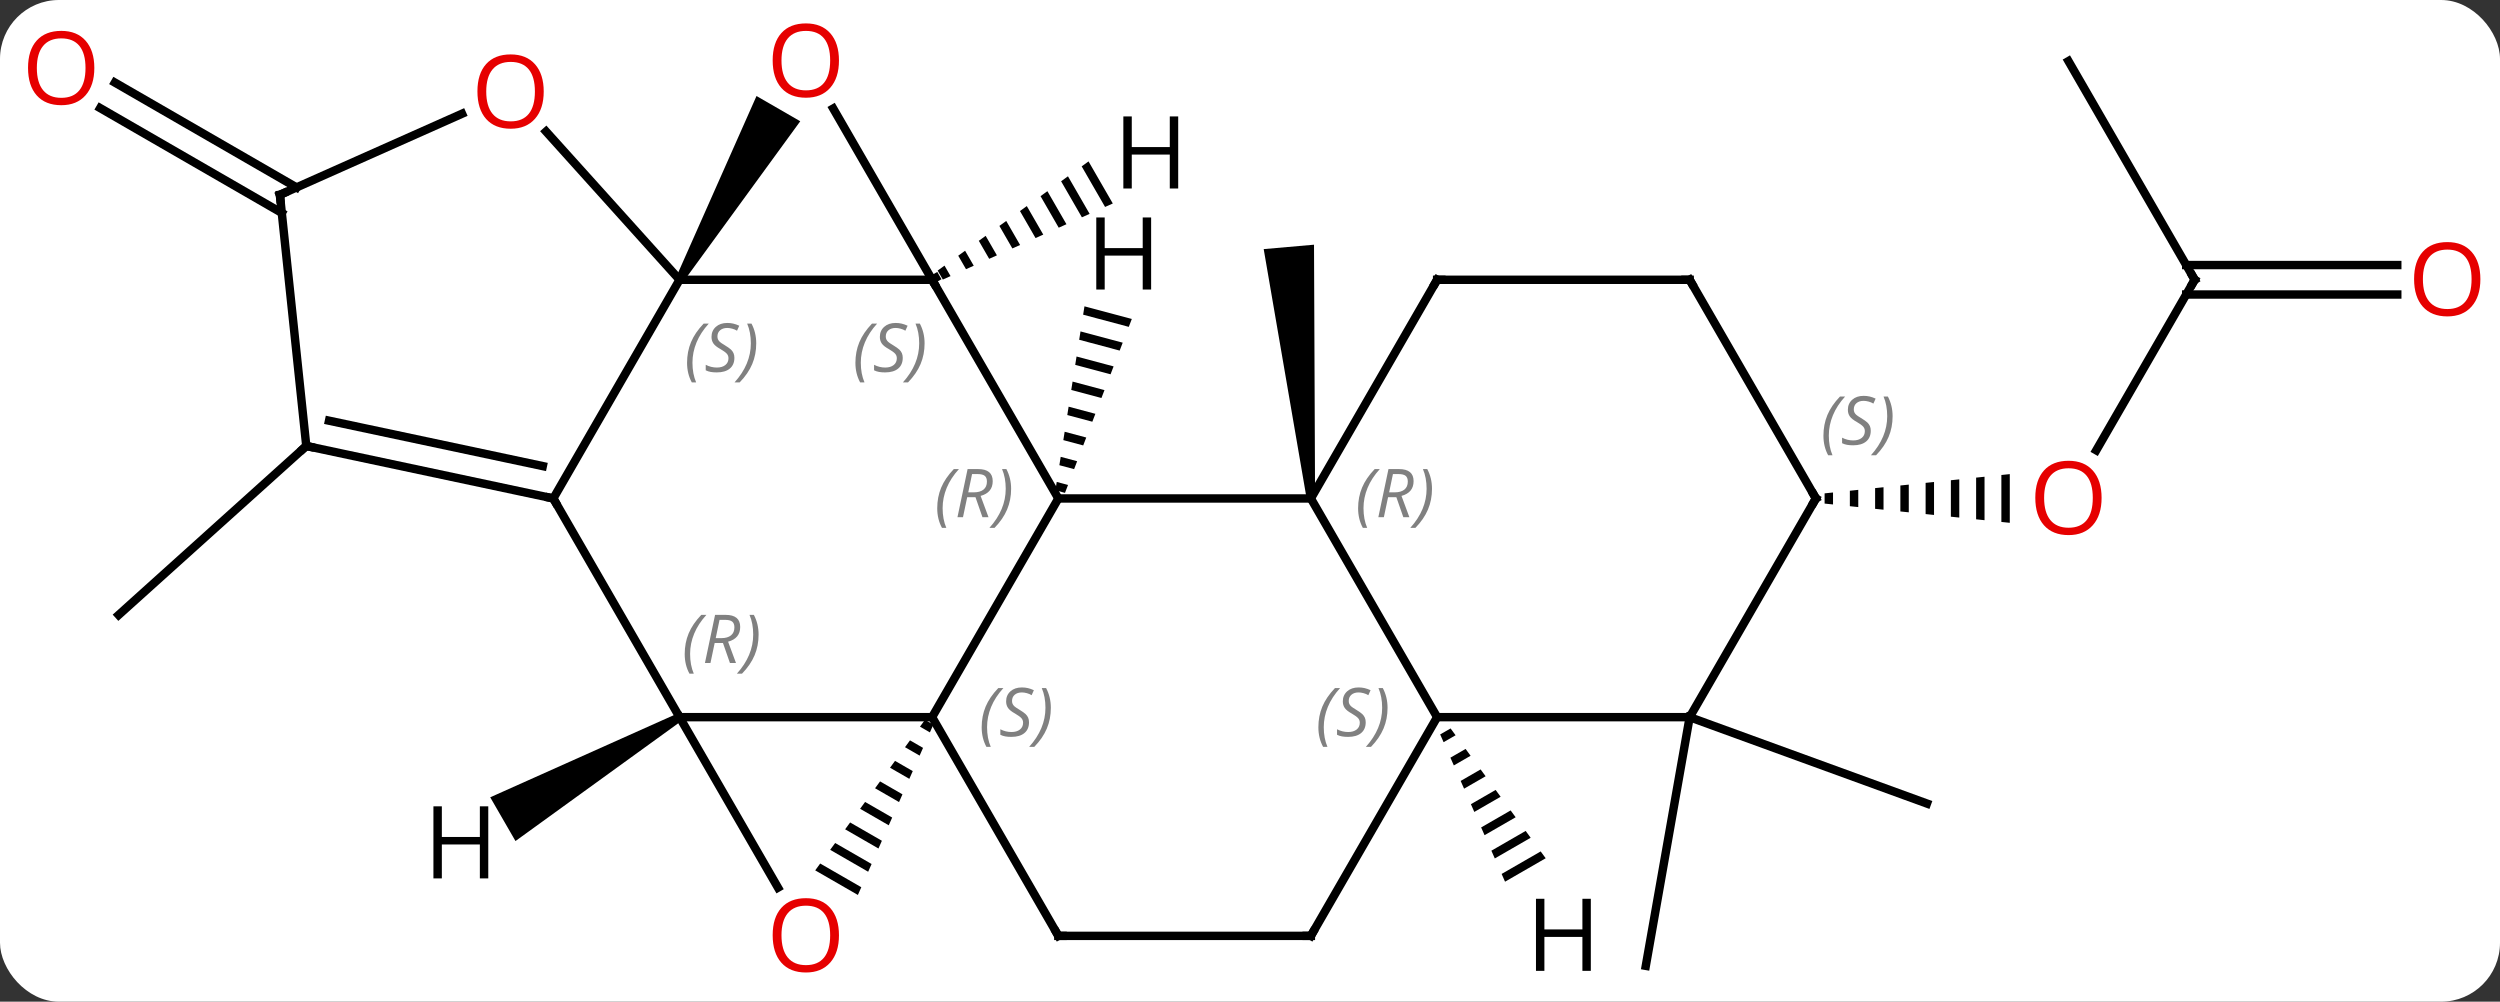 <svg width="297" viewBox="0 0 297 119" style="fill-opacity:1; color-rendering:auto; color-interpolation:auto; text-rendering:auto; stroke:black; stroke-linecap:square; stroke-miterlimit:10; shape-rendering:auto; stroke-opacity:1; fill:black; stroke-dasharray:none; font-weight:normal; stroke-width:1; font-family:'Open Sans'; font-style:normal; stroke-linejoin:miter; font-size:12; stroke-dashoffset:0; image-rendering:auto;" height="119" class="cas-substance-image" xmlns:xlink="http://www.w3.org/1999/xlink" xmlns="http://www.w3.org/2000/svg"><rect x="0" y="0" width="297" height="119" fill="#333333" stroke="none"/><svg class="cas-substance-single-component"><rect y="0" x="0" width="297" stroke="none" ry="7" rx="7" height="119" fill="white" class="cas-substance-group"/><svg y="0" x="0" width="297" viewBox="0 0 297 119" style="fill:black;" height="119" class="cas-substance-single-component-image"><svg><g><g transform="translate(149,61)" style="text-rendering:geometricPrecision; color-rendering:optimizeQuality; color-interpolation:linearRGB; stroke-linecap:butt; image-rendering:optimizeQuality;"><path style="stroke:none;" d="M7.23 -1.826 L6.234 -1.738 L1.127 -31.406 L7.105 -31.93 Z"/><line y2="-8.019" y1="12.054" x2="-112.614" x1="-134.907" style="fill:none;"/><line y2="24.198" y1="53.742" x2="51.732" x1="46.521" style="fill:none;"/><line y2="24.198" y1="34.461" x2="51.732" x1="79.92" style="fill:none;"/><line y2="-35.703" y1="-48.16" x2="-115.523" x1="-137.101" style="fill:none;"/><line y2="-38.734" y1="-51.191" x2="-113.773" x1="-135.351" style="fill:none;"/><line y2="-27.762" y1="-7.504" x2="111.732" x1="100.035" style="fill:none;"/><path style="stroke:none;" d="M68.763 -2.493 L67.763 -2.389 L67.763 -1.175 L68.763 -1.071 L68.763 -2.493 ZM71.763 -2.805 L70.763 -2.701 L70.763 -0.863 L71.763 -0.759 L71.763 -2.805 ZM74.763 -3.116 L73.763 -3.013 L73.763 -0.551 L74.763 -0.448 L74.763 -3.116 ZM77.763 -3.428 L76.763 -3.324 L76.763 -0.24 L77.763 -0.136 L77.763 -3.428 ZM80.763 -3.74 L79.763 -3.636 L79.763 0.072 L80.763 0.176 L80.763 -3.74 ZM83.763 -4.051 L82.763 -3.948 L82.763 0.384 L83.763 0.487 L83.763 -4.051 ZM86.763 -4.363 L85.763 -4.259 L85.763 0.695 L86.763 0.799 L86.763 -4.363 ZM89.763 -4.675 L88.763 -4.571 L88.763 1.007 L89.763 1.111 L89.763 -4.675 Z"/><line y2="-53.742" y1="-27.762" x2="96.732" x1="111.732" style="fill:none;"/><line y2="-26.012" y1="-26.012" x2="135.794" x1="110.722" style="fill:none;"/><line y2="-29.512" y1="-29.512" x2="135.794" x1="110.722" style="fill:none;"/><line y2="-1.782" y1="24.198" x2="-23.268" x1="-38.268" style="fill:none;"/><line y2="24.198" y1="24.198" x2="-68.268" x1="-38.268" style="fill:none;"/><path style="stroke:none;" d="M-39.115 24.515 L-39.707 25.328 L-38.527 26.009 L-38.527 26.009 L-38.119 25.089 L-38.119 25.089 L-39.115 24.515 ZM-40.893 26.954 L-41.485 27.767 L-39.749 28.768 L-39.749 28.768 L-39.342 27.848 L-39.342 27.848 L-40.893 26.954 ZM-42.671 29.392 L-43.264 30.205 L-43.264 30.205 L-40.972 31.527 L-40.972 31.527 L-40.564 30.607 L-40.564 30.607 L-42.671 29.392 ZM-44.449 31.831 L-45.042 32.644 L-42.194 34.286 L-42.194 34.286 L-41.787 33.366 L-44.449 31.831 ZM-46.227 34.27 L-46.82 35.083 L-46.82 35.083 L-43.417 37.045 L-43.417 37.045 L-43.009 36.125 L-43.009 36.125 L-46.227 34.27 ZM-48.005 36.708 L-48.598 37.521 L-44.639 39.804 L-44.232 38.884 L-44.232 38.884 L-48.005 36.708 ZM-49.783 39.147 L-50.376 39.96 L-50.376 39.96 L-45.862 42.563 L-45.862 42.563 L-45.454 41.643 L-49.783 39.147 ZM-51.561 41.586 L-52.154 42.399 L-47.084 45.322 L-47.084 45.322 L-46.677 44.402 L-51.561 41.586 Z"/><line y2="50.181" y1="24.198" x2="-23.268" x1="-38.268" style="fill:none;"/><line y2="-27.762" y1="-1.782" x2="-38.268" x1="-23.268" style="fill:none;"/><line y2="-1.782" y1="-1.782" x2="6.732" x1="-23.268" style="fill:none;"/><line y2="44.453" y1="24.198" x2="-56.575" x1="-68.268" style="fill:none;"/><line y2="-1.782" y1="24.198" x2="-83.268" x1="-68.268" style="fill:none;"/><line y2="50.181" y1="50.181" x2="6.732" x1="-23.268" style="fill:none;"/><line y2="-27.762" y1="-27.762" x2="-68.268" x1="-38.268" style="fill:none;"/><line y2="-48.106" y1="-27.762" x2="-50.014" x1="-38.268" style="fill:none;"/><line y2="24.198" y1="-1.782" x2="21.732" x1="6.732" style="fill:none;"/><line y2="-27.762" y1="-1.782" x2="21.732" x1="6.732" style="fill:none;"/><line y2="-27.762" y1="-1.782" x2="-68.268" x1="-83.268" style="fill:none;"/><line y2="-8.019" y1="-1.782" x2="-112.614" x1="-83.268" style="fill:none;"/><line y2="-11.022" y1="-5.626" x2="-109.91" x1="-84.517" style="fill:none;"/><line y2="24.198" y1="50.181" x2="21.732" x1="6.732" style="fill:none;"/><path style="stroke:none;" d="M-67.835 -27.512 L-68.701 -28.012 L-59.127 -49.594 L-53.931 -46.594 Z"/><line y2="-45.376" y1="-27.762" x2="-84.128" x1="-68.268" style="fill:none;"/><line y2="24.198" y1="24.198" x2="51.732" x1="21.732" style="fill:none;"/><line y2="-27.762" y1="-27.762" x2="51.732" x1="21.732" style="fill:none;"/><line y2="-37.854" y1="-8.019" x2="-115.749" x1="-112.614" style="fill:none;"/><line y2="-37.854" y1="-47.491" x2="-115.749" x1="-94.109" style="fill:none;"/><line y2="-1.782" y1="24.198" x2="66.732" x1="51.732" style="fill:none;"/><line y2="-1.782" y1="-27.762" x2="66.732" x1="51.732" style="fill:none;"/><path style="stroke:none;" d="M-20.166 -24.608 L-20.323 -23.615 L-20.323 -23.615 L-14.901 -22.168 L-14.901 -22.168 L-14.54 -23.107 L-14.54 -23.107 L-20.166 -24.608 ZM-20.636 -21.628 L-20.793 -20.635 L-20.793 -20.635 L-15.983 -19.351 L-15.983 -19.351 L-15.623 -20.29 L-15.623 -20.29 L-20.636 -21.628 ZM-21.107 -18.648 L-21.264 -17.654 L-21.264 -17.654 L-17.066 -16.534 L-17.066 -16.534 L-16.705 -17.473 L-16.705 -17.473 L-21.107 -18.648 ZM-21.578 -15.668 L-21.735 -14.674 L-21.735 -14.674 L-18.149 -13.717 L-18.149 -13.717 L-17.788 -14.656 L-17.788 -14.656 L-21.578 -15.668 ZM-22.049 -12.687 L-22.206 -11.694 L-19.231 -10.9 L-19.231 -10.9 L-18.87 -11.839 L-22.049 -12.687 ZM-22.52 -9.707 L-22.676 -8.714 L-20.314 -8.083 L-20.314 -8.083 L-19.953 -9.022 L-19.953 -9.022 L-22.52 -9.707 ZM-22.99 -6.727 L-23.147 -5.734 L-21.396 -5.266 L-21.396 -5.266 L-21.035 -6.205 L-22.99 -6.727 ZM-23.461 -3.747 L-23.618 -2.753 L-22.479 -2.449 L-22.118 -3.388 L-23.461 -3.747 Z"/><path style="stroke:none;" d="M-68.518 23.765 L-68.018 24.631 L-87.761 38.916 L-90.761 33.719 Z"/><path style="stroke:none;" d="M-19.682 -41.825 L-20.497 -41.235 L-20.497 -41.235 L-17.717 -36.415 L-17.717 -36.415 L-16.799 -36.826 L-16.799 -36.826 L-19.682 -41.825 ZM-22.126 -40.056 L-22.941 -39.467 L-20.471 -35.183 L-20.471 -35.183 L-19.553 -35.593 L-19.553 -35.593 L-22.126 -40.056 ZM-24.57 -38.288 L-25.385 -37.698 L-25.385 -37.698 L-23.224 -33.95 L-23.224 -33.95 L-22.306 -34.361 L-24.57 -38.288 ZM-27.015 -36.519 L-27.829 -35.929 L-27.829 -35.929 L-25.978 -32.718 L-25.978 -32.718 L-25.06 -33.129 L-27.015 -36.519 ZM-29.459 -34.75 L-30.274 -34.161 L-30.274 -34.161 L-28.731 -31.485 L-28.731 -31.485 L-27.813 -31.896 L-29.459 -34.75 ZM-31.903 -32.982 L-32.718 -32.392 L-32.718 -32.392 L-31.485 -30.253 L-31.485 -30.253 L-30.567 -30.664 L-30.567 -30.664 L-31.903 -32.982 ZM-34.347 -31.213 L-35.162 -30.623 L-35.162 -30.623 L-34.238 -29.021 L-34.238 -29.021 L-33.32 -29.432 L-33.32 -29.432 L-34.347 -31.213 ZM-36.792 -29.444 L-37.606 -28.855 L-37.606 -28.855 L-36.991 -27.788 L-36.074 -28.199 L-36.074 -28.199 L-36.792 -29.444 Z"/><path style="stroke:none;" d="M23.329 25.537 L22.093 26.25 L22.498 27.171 L22.498 27.171 L23.924 26.349 L23.329 25.537 ZM25.113 27.972 L23.309 29.012 L23.715 29.933 L23.715 29.933 L25.707 28.784 L25.707 28.784 L25.113 27.972 ZM26.897 30.407 L24.526 31.775 L24.526 31.775 L24.932 32.695 L24.932 32.695 L27.491 31.219 L27.491 31.219 L26.897 30.407 ZM28.681 32.843 L25.743 34.537 L25.743 34.537 L26.148 35.458 L29.275 33.654 L29.275 33.654 L28.681 32.843 ZM30.465 35.278 L26.959 37.299 L26.959 37.299 L27.365 38.22 L31.059 36.09 L31.059 36.09 L30.465 35.278 ZM32.249 37.713 L28.176 40.062 L28.176 40.062 L28.582 40.983 L28.582 40.983 L32.843 38.525 L32.843 38.525 L32.249 37.713 ZM34.033 40.149 L29.393 42.824 L29.393 42.824 L29.798 43.745 L29.798 43.745 L34.627 40.96 L34.627 40.96 L34.033 40.149 Z"/></g><g transform="translate(149,61)" style="fill:rgb(230,0,0); text-rendering:geometricPrecision; color-rendering:optimizeQuality; image-rendering:optimizeQuality; font-family:'Open Sans'; stroke:rgb(230,0,0); color-interpolation:linearRGB;"><path style="stroke:none;" d="M-137.794 -52.924 Q-137.794 -50.862 -138.834 -49.682 Q-139.873 -48.502 -141.716 -48.502 Q-143.607 -48.502 -144.638 -49.666 Q-145.669 -50.831 -145.669 -52.94 Q-145.669 -55.034 -144.638 -56.182 Q-143.607 -57.331 -141.716 -57.331 Q-139.857 -57.331 -138.826 -56.159 Q-137.794 -54.987 -137.794 -52.924 ZM-144.623 -52.924 Q-144.623 -51.19 -143.88 -50.284 Q-143.138 -49.377 -141.716 -49.377 Q-140.294 -49.377 -139.568 -50.276 Q-138.841 -51.174 -138.841 -52.924 Q-138.841 -54.659 -139.568 -55.549 Q-140.294 -56.44 -141.716 -56.44 Q-143.138 -56.44 -143.88 -55.541 Q-144.623 -54.643 -144.623 -52.924 Z"/><path style="stroke:none;" d="M100.669 -1.852 Q100.669 0.21 99.63 1.39 Q98.591 2.57 96.748 2.57 Q94.857 2.57 93.826 1.405 Q92.794 0.241 92.794 -1.868 Q92.794 -3.962 93.826 -5.11 Q94.857 -6.259 96.748 -6.259 Q98.607 -6.259 99.638 -5.087 Q100.669 -3.915 100.669 -1.852 ZM93.841 -1.852 Q93.841 -0.118 94.584 0.788 Q95.326 1.695 96.748 1.695 Q98.169 1.695 98.896 0.796 Q99.623 -0.102 99.623 -1.852 Q99.623 -3.587 98.896 -4.477 Q98.169 -5.368 96.748 -5.368 Q95.326 -5.368 94.584 -4.47 Q93.841 -3.571 93.841 -1.852 Z"/></g><g transform="translate(149,61)" style="stroke-linecap:butt; text-rendering:geometricPrecision; color-rendering:optimizeQuality; image-rendering:optimizeQuality; font-family:'Open Sans'; color-interpolation:linearRGB; stroke-miterlimit:5;"><path style="fill:none;" d="M111.482 -27.329 L111.732 -27.762 L111.482 -28.195"/><path style="fill:rgb(230,0,0); stroke:none;" d="M145.669 -27.832 Q145.669 -25.77 144.63 -24.59 Q143.591 -23.41 141.748 -23.41 Q139.857 -23.41 138.826 -24.575 Q137.794 -25.739 137.794 -27.848 Q137.794 -29.942 138.826 -31.09 Q139.857 -32.239 141.748 -32.239 Q143.607 -32.239 144.638 -31.067 Q145.669 -29.895 145.669 -27.832 ZM138.841 -27.832 Q138.841 -26.098 139.584 -25.192 Q140.326 -24.285 141.748 -24.285 Q143.169 -24.285 143.896 -25.184 Q144.623 -26.082 144.623 -27.832 Q144.623 -29.567 143.896 -30.457 Q143.169 -31.348 141.748 -31.348 Q140.326 -31.348 139.584 -30.45 Q138.841 -29.551 138.841 -27.832 Z"/></g><g transform="translate(149,61)" style="stroke-linecap:butt; font-size:8.4px; fill:gray; text-rendering:geometricPrecision; image-rendering:optimizeQuality; color-rendering:optimizeQuality; font-family:'Open Sans'; font-style:italic; stroke:gray; color-interpolation:linearRGB; stroke-miterlimit:5;"><path style="stroke:none;" d="M-32.377 25.401 Q-32.377 24.073 -31.908 22.948 Q-31.439 21.823 -30.408 20.745 L-29.798 20.745 Q-30.767 21.808 -31.252 22.98 Q-31.736 24.151 -31.736 25.386 Q-31.736 26.714 -31.298 27.73 L-31.814 27.73 Q-32.377 26.698 -32.377 25.401 ZM-26.754 24.808 Q-26.754 25.636 -27.301 26.089 Q-27.848 26.542 -28.848 26.542 Q-29.254 26.542 -29.567 26.487 Q-29.879 26.433 -30.16 26.292 L-30.16 25.636 Q-29.535 25.964 -28.832 25.964 Q-28.207 25.964 -27.832 25.667 Q-27.457 25.37 -27.457 24.855 Q-27.457 24.542 -27.66 24.315 Q-27.863 24.089 -28.426 23.761 Q-29.02 23.433 -29.246 23.105 Q-29.473 22.776 -29.473 22.323 Q-29.473 21.589 -28.957 21.128 Q-28.442 20.667 -27.598 20.667 Q-27.223 20.667 -26.887 20.745 Q-26.551 20.823 -26.176 20.995 L-26.442 21.589 Q-26.692 21.433 -27.012 21.347 Q-27.332 21.261 -27.598 21.261 Q-28.129 21.261 -28.449 21.534 Q-28.77 21.808 -28.77 22.276 Q-28.77 22.48 -28.699 22.628 Q-28.629 22.776 -28.488 22.909 Q-28.348 23.042 -27.926 23.292 Q-27.363 23.636 -27.16 23.831 Q-26.957 24.026 -26.855 24.261 Q-26.754 24.495 -26.754 24.808 ZM-24.16 23.089 Q-24.16 24.417 -24.636 25.55 Q-25.113 26.683 -26.128 27.73 L-26.738 27.73 Q-24.8 25.573 -24.8 23.089 Q-24.8 21.761 -25.238 20.745 L-24.722 20.745 Q-24.16 21.808 -24.16 23.089 Z"/><path style="stroke:none;" d="M-37.657 -0.618 Q-37.657 -1.946 -37.188 -3.071 Q-36.719 -4.196 -35.688 -5.274 L-35.078 -5.274 Q-36.047 -4.212 -36.532 -3.04 Q-37.016 -1.868 -37.016 -0.634 Q-37.016 0.695 -36.578 1.71 L-37.094 1.71 Q-37.657 0.679 -37.657 -0.618 ZM-34.097 -1.93 L-34.597 0.445 L-35.253 0.445 L-34.05 -5.274 L-32.8 -5.274 Q-31.065 -5.274 -31.065 -3.837 Q-31.065 -2.477 -32.503 -2.087 L-31.565 0.445 L-32.284 0.445 L-33.112 -1.93 L-34.097 -1.93 ZM-33.519 -4.68 Q-33.909 -2.759 -33.972 -2.509 L-33.315 -2.509 Q-32.565 -2.509 -32.159 -2.837 Q-31.753 -3.165 -31.753 -3.79 Q-31.753 -4.259 -32.011 -4.47 Q-32.269 -4.68 -32.862 -4.68 L-33.519 -4.68 ZM-28.879 -2.93 Q-28.879 -1.602 -29.356 -0.469 Q-29.832 0.663 -30.848 1.71 L-31.457 1.71 Q-29.52 -0.446 -29.52 -2.93 Q-29.52 -4.259 -29.957 -5.274 L-29.442 -5.274 Q-28.879 -4.212 -28.879 -2.93 Z"/><path style="stroke:none;" d="M-67.657 16.702 Q-67.657 15.374 -67.188 14.249 Q-66.719 13.124 -65.688 12.046 L-65.079 12.046 Q-66.047 13.108 -66.532 14.28 Q-67.016 15.452 -67.016 16.686 Q-67.016 18.014 -66.579 19.03 L-67.094 19.03 Q-67.657 17.999 -67.657 16.702 ZM-64.097 15.389 L-64.597 17.764 L-65.253 17.764 L-64.05 12.046 L-62.8 12.046 Q-61.065 12.046 -61.065 13.483 Q-61.065 14.842 -62.503 15.233 L-61.565 17.764 L-62.284 17.764 L-63.112 15.389 L-64.097 15.389 ZM-63.519 12.639 Q-63.909 14.561 -63.972 14.811 L-63.315 14.811 Q-62.565 14.811 -62.159 14.483 Q-61.753 14.155 -61.753 13.53 Q-61.753 13.061 -62.011 12.85 Q-62.269 12.639 -62.862 12.639 L-63.519 12.639 ZM-58.879 14.389 Q-58.879 15.717 -59.356 16.85 Q-59.833 17.983 -60.848 19.03 L-61.458 19.03 Q-59.52 16.874 -59.52 14.389 Q-59.52 13.061 -59.958 12.046 L-59.442 12.046 Q-58.879 13.108 -58.879 14.389 Z"/></g><g transform="translate(149,61)" style="stroke-linecap:butt; fill:rgb(230,0,0); text-rendering:geometricPrecision; color-rendering:optimizeQuality; image-rendering:optimizeQuality; font-family:'Open Sans'; stroke:rgb(230,0,0); color-interpolation:linearRGB; stroke-miterlimit:5;"><path style="stroke:none;" d="M-49.331 50.111 Q-49.331 52.173 -50.37 53.353 Q-51.409 54.533 -53.252 54.533 Q-55.143 54.533 -56.174 53.368 Q-57.206 52.204 -57.206 50.095 Q-57.206 48.001 -56.174 46.853 Q-55.143 45.704 -53.252 45.704 Q-51.393 45.704 -50.362 46.876 Q-49.331 48.048 -49.331 50.111 ZM-56.159 50.111 Q-56.159 51.845 -55.416 52.751 Q-54.674 53.658 -53.252 53.658 Q-51.831 53.658 -51.104 52.759 Q-50.377 51.861 -50.377 50.111 Q-50.377 48.376 -51.104 47.486 Q-51.831 46.595 -53.252 46.595 Q-54.674 46.595 -55.416 47.493 Q-56.159 48.392 -56.159 50.111 Z"/><path style="fill:none; stroke:black;" d="M-23.518 49.748 L-23.268 50.181 L-22.768 50.181"/><path style="fill:none; stroke:black;" d="M-37.835 -28.012 L-38.268 -27.762 L-38.018 -27.329"/></g><g transform="translate(149,61)" style="stroke-linecap:butt; font-size:8.4px; fill:gray; text-rendering:geometricPrecision; image-rendering:optimizeQuality; color-rendering:optimizeQuality; font-family:'Open Sans'; font-style:italic; stroke:gray; color-interpolation:linearRGB; stroke-miterlimit:5;"><path style="stroke:none;" d="M-47.377 -17.899 Q-47.377 -19.227 -46.908 -20.352 Q-46.439 -21.477 -45.408 -22.555 L-44.798 -22.555 Q-45.767 -21.492 -46.252 -20.32 Q-46.736 -19.149 -46.736 -17.914 Q-46.736 -16.586 -46.298 -15.57 L-46.814 -15.57 Q-47.377 -16.602 -47.377 -17.899 ZM-41.754 -18.492 Q-41.754 -17.664 -42.301 -17.211 Q-42.848 -16.758 -43.848 -16.758 Q-44.254 -16.758 -44.566 -16.813 Q-44.879 -16.867 -45.16 -17.008 L-45.16 -17.664 Q-44.535 -17.336 -43.832 -17.336 Q-43.207 -17.336 -42.832 -17.633 Q-42.457 -17.93 -42.457 -18.445 Q-42.457 -18.758 -42.66 -18.985 Q-42.863 -19.211 -43.426 -19.539 Q-44.02 -19.867 -44.246 -20.195 Q-44.473 -20.524 -44.473 -20.977 Q-44.473 -21.711 -43.957 -22.172 Q-43.441 -22.633 -42.598 -22.633 Q-42.223 -22.633 -41.887 -22.555 Q-41.551 -22.477 -41.176 -22.305 L-41.441 -21.711 Q-41.691 -21.867 -42.012 -21.953 Q-42.332 -22.039 -42.598 -22.039 Q-43.129 -22.039 -43.449 -21.766 Q-43.77 -21.492 -43.77 -21.024 Q-43.77 -20.82 -43.699 -20.672 Q-43.629 -20.524 -43.488 -20.391 Q-43.348 -20.258 -42.926 -20.008 Q-42.363 -19.664 -42.16 -19.469 Q-41.957 -19.274 -41.855 -19.039 Q-41.754 -18.805 -41.754 -18.492 ZM-39.159 -20.211 Q-39.159 -18.883 -39.636 -17.75 Q-40.112 -16.617 -41.128 -15.57 L-41.737 -15.57 Q-39.8 -17.727 -39.8 -20.211 Q-39.8 -21.539 -40.237 -22.555 L-39.722 -22.555 Q-39.159 -21.492 -39.159 -20.211 Z"/><path style="stroke:none;" d="M12.343 -0.618 Q12.343 -1.946 12.812 -3.071 Q13.281 -4.196 14.312 -5.274 L14.921 -5.274 Q13.953 -4.212 13.468 -3.04 Q12.984 -1.868 12.984 -0.634 Q12.984 0.695 13.421 1.71 L12.906 1.71 Q12.343 0.679 12.343 -0.618 ZM15.903 -1.93 L15.403 0.445 L14.747 0.445 L15.95 -5.274 L17.2 -5.274 Q18.935 -5.274 18.935 -3.837 Q18.935 -2.477 17.497 -2.087 L18.435 0.445 L17.716 0.445 L16.888 -1.93 L15.903 -1.93 ZM16.482 -4.68 Q16.091 -2.759 16.028 -2.509 L16.685 -2.509 Q17.435 -2.509 17.841 -2.837 Q18.247 -3.165 18.247 -3.79 Q18.247 -4.259 17.989 -4.47 Q17.732 -4.68 17.138 -4.68 L16.482 -4.68 ZM21.121 -2.93 Q21.121 -1.602 20.644 -0.469 Q20.168 0.663 19.152 1.71 L18.543 1.71 Q20.48 -0.446 20.48 -2.93 Q20.48 -4.259 20.043 -5.274 L20.558 -5.274 Q21.121 -4.212 21.121 -2.93 Z"/><path style="fill:none; stroke:black;" d="M-83.757 -1.886 L-83.268 -1.782 L-83.018 -1.349"/><path style="fill:none; stroke:black;" d="M6.232 50.181 L6.732 50.181 L6.982 49.748"/><path style="stroke:none;" d="M-67.377 -17.899 Q-67.377 -19.227 -66.908 -20.352 Q-66.439 -21.477 -65.408 -22.555 L-64.798 -22.555 Q-65.767 -21.492 -66.252 -20.32 Q-66.736 -19.149 -66.736 -17.914 Q-66.736 -16.586 -66.298 -15.57 L-66.814 -15.57 Q-67.377 -16.602 -67.377 -17.899 ZM-61.754 -18.492 Q-61.754 -17.664 -62.301 -17.211 Q-62.848 -16.758 -63.848 -16.758 Q-64.254 -16.758 -64.567 -16.813 Q-64.879 -16.867 -65.16 -17.008 L-65.16 -17.664 Q-64.535 -17.336 -63.832 -17.336 Q-63.207 -17.336 -62.832 -17.633 Q-62.457 -17.93 -62.457 -18.445 Q-62.457 -18.758 -62.66 -18.985 Q-62.863 -19.211 -63.426 -19.539 Q-64.02 -19.867 -64.246 -20.195 Q-64.473 -20.524 -64.473 -20.977 Q-64.473 -21.711 -63.957 -22.172 Q-63.441 -22.633 -62.598 -22.633 Q-62.223 -22.633 -61.887 -22.555 Q-61.551 -22.477 -61.176 -22.305 L-61.441 -21.711 Q-61.691 -21.867 -62.012 -21.953 Q-62.332 -22.039 -62.598 -22.039 Q-63.129 -22.039 -63.449 -21.766 Q-63.77 -21.492 -63.77 -21.024 Q-63.77 -20.82 -63.699 -20.672 Q-63.629 -20.524 -63.488 -20.391 Q-63.348 -20.258 -62.926 -20.008 Q-62.363 -19.664 -62.16 -19.469 Q-61.957 -19.274 -61.856 -19.039 Q-61.754 -18.805 -61.754 -18.492 ZM-59.16 -20.211 Q-59.16 -18.883 -59.636 -17.75 Q-60.113 -16.617 -61.128 -15.57 L-61.738 -15.57 Q-59.8 -17.727 -59.8 -20.211 Q-59.8 -21.539 -60.238 -22.555 L-59.722 -22.555 Q-59.16 -21.492 -59.16 -20.211 Z"/></g><g transform="translate(149,61)" style="stroke-linecap:butt; fill:rgb(230,0,0); text-rendering:geometricPrecision; color-rendering:optimizeQuality; image-rendering:optimizeQuality; font-family:'Open Sans'; stroke:rgb(230,0,0); color-interpolation:linearRGB; stroke-miterlimit:5;"><path style="stroke:none;" d="M-49.331 -53.812 Q-49.331 -51.75 -50.37 -50.57 Q-51.409 -49.39 -53.252 -49.39 Q-55.143 -49.39 -56.174 -50.554 Q-57.206 -51.719 -57.206 -53.828 Q-57.206 -55.922 -56.174 -57.07 Q-55.143 -58.219 -53.252 -58.219 Q-51.393 -58.219 -50.362 -57.047 Q-49.331 -55.875 -49.331 -53.812 ZM-56.159 -53.812 Q-56.159 -52.078 -55.416 -51.172 Q-54.674 -50.265 -53.252 -50.265 Q-51.831 -50.265 -51.104 -51.164 Q-50.377 -52.062 -50.377 -53.812 Q-50.377 -55.547 -51.104 -56.437 Q-51.831 -57.328 -53.252 -57.328 Q-54.674 -57.328 -55.416 -56.429 Q-56.159 -55.531 -56.159 -53.812 Z"/></g><g transform="translate(149,61)" style="stroke-linecap:butt; font-size:8.4px; fill:gray; text-rendering:geometricPrecision; image-rendering:optimizeQuality; color-rendering:optimizeQuality; font-family:'Open Sans'; font-style:italic; stroke:gray; color-interpolation:linearRGB; stroke-miterlimit:5;"><path style="stroke:none;" d="M7.623 25.401 Q7.623 24.073 8.092 22.948 Q8.561 21.823 9.592 20.745 L10.202 20.745 Q9.233 21.808 8.748 22.98 Q8.264 24.151 8.264 25.386 Q8.264 26.714 8.702 27.73 L8.186 27.73 Q7.623 26.698 7.623 25.401 ZM13.246 24.808 Q13.246 25.636 12.699 26.089 Q12.152 26.542 11.152 26.542 Q10.746 26.542 10.434 26.487 Q10.121 26.433 9.84 26.292 L9.84 25.636 Q10.465 25.964 11.168 25.964 Q11.793 25.964 12.168 25.667 Q12.543 25.37 12.543 24.855 Q12.543 24.542 12.34 24.315 Q12.137 24.089 11.574 23.761 Q10.98 23.433 10.754 23.105 Q10.527 22.776 10.527 22.323 Q10.527 21.589 11.043 21.128 Q11.559 20.667 12.402 20.667 Q12.777 20.667 13.113 20.745 Q13.449 20.823 13.824 20.995 L13.559 21.589 Q13.309 21.433 12.988 21.347 Q12.668 21.261 12.402 21.261 Q11.871 21.261 11.551 21.534 Q11.23 21.808 11.23 22.276 Q11.23 22.48 11.301 22.628 Q11.371 22.776 11.512 22.909 Q11.652 23.042 12.074 23.292 Q12.637 23.636 12.84 23.831 Q13.043 24.026 13.145 24.261 Q13.246 24.495 13.246 24.808 ZM15.841 23.089 Q15.841 24.417 15.364 25.55 Q14.887 26.683 13.872 27.73 L13.262 27.73 Q15.2 25.573 15.2 23.089 Q15.2 21.761 14.762 20.745 L15.278 20.745 Q15.841 21.808 15.841 23.089 Z"/><path style="fill:none; stroke:black;" d="M21.482 -27.329 L21.732 -27.762 L22.232 -27.762"/><path style="fill:none; stroke:black;" d="M-112.125 -7.915 L-112.614 -8.019 L-112.986 -7.684"/></g><g transform="translate(149,61)" style="stroke-linecap:butt; fill:rgb(230,0,0); text-rendering:geometricPrecision; color-rendering:optimizeQuality; image-rendering:optimizeQuality; font-family:'Open Sans'; stroke:rgb(230,0,0); color-interpolation:linearRGB; stroke-miterlimit:5;"><path style="stroke:none;" d="M-84.406 -50.128 Q-84.406 -48.066 -85.446 -46.886 Q-86.485 -45.706 -88.328 -45.706 Q-90.219 -45.706 -91.25 -46.87 Q-92.281 -48.035 -92.281 -50.144 Q-92.281 -52.238 -91.25 -53.386 Q-90.219 -54.535 -88.328 -54.535 Q-86.469 -54.535 -85.438 -53.363 Q-84.406 -52.191 -84.406 -50.128 ZM-91.235 -50.128 Q-91.235 -48.394 -90.492 -47.488 Q-89.75 -46.581 -88.328 -46.581 Q-86.906 -46.581 -86.18 -47.48 Q-85.453 -48.378 -85.453 -50.128 Q-85.453 -51.863 -86.18 -52.753 Q-86.906 -53.644 -88.328 -53.644 Q-89.75 -53.644 -90.492 -52.745 Q-91.235 -51.847 -91.235 -50.128 Z"/><path style="fill:none; stroke:black;" d="M51.232 -27.762 L51.732 -27.762 L51.982 -27.329"/><path style="fill:none; stroke:black;" d="M-115.697 -37.357 L-115.749 -37.854 L-115.292 -38.057"/><path style="fill:none; stroke:black;" d="M66.482 -1.349 L66.732 -1.782 L66.482 -2.215"/></g><g transform="translate(149,61)" style="stroke-linecap:butt; font-size:8.4px; fill:gray; text-rendering:geometricPrecision; image-rendering:optimizeQuality; color-rendering:optimizeQuality; font-family:'Open Sans'; font-style:italic; stroke:gray; color-interpolation:linearRGB; stroke-miterlimit:5;"><path style="stroke:none;" d="M67.624 -9.239 Q67.624 -10.567 68.092 -11.692 Q68.561 -12.817 69.592 -13.895 L70.202 -13.895 Q69.233 -12.833 68.749 -11.661 Q68.264 -10.489 68.264 -9.255 Q68.264 -7.927 68.702 -6.911 L68.186 -6.911 Q67.624 -7.942 67.624 -9.239 ZM73.246 -9.833 Q73.246 -9.005 72.699 -8.552 Q72.152 -8.098 71.152 -8.098 Q70.746 -8.098 70.434 -8.153 Q70.121 -8.208 69.84 -8.348 L69.84 -9.005 Q70.465 -8.677 71.168 -8.677 Q71.793 -8.677 72.168 -8.973 Q72.543 -9.27 72.543 -9.786 Q72.543 -10.098 72.34 -10.325 Q72.137 -10.552 71.574 -10.88 Q70.981 -11.208 70.754 -11.536 Q70.527 -11.864 70.527 -12.317 Q70.527 -13.052 71.043 -13.512 Q71.559 -13.973 72.402 -13.973 Q72.777 -13.973 73.113 -13.895 Q73.449 -13.817 73.824 -13.645 L73.559 -13.052 Q73.309 -13.208 72.988 -13.294 Q72.668 -13.38 72.402 -13.38 Q71.871 -13.38 71.551 -13.106 Q71.231 -12.833 71.231 -12.364 Q71.231 -12.161 71.301 -12.012 Q71.371 -11.864 71.512 -11.731 Q71.652 -11.598 72.074 -11.348 Q72.637 -11.005 72.84 -10.809 Q73.043 -10.614 73.145 -10.38 Q73.246 -10.145 73.246 -9.833 ZM75.841 -11.552 Q75.841 -10.223 75.364 -9.091 Q74.888 -7.958 73.872 -6.911 L73.263 -6.911 Q75.2 -9.067 75.2 -11.552 Q75.2 -12.88 74.763 -13.895 L75.278 -13.895 Q75.841 -12.833 75.841 -11.552 Z"/></g><g transform="translate(149,61)" style="stroke-linecap:butt; text-rendering:geometricPrecision; color-rendering:optimizeQuality; image-rendering:optimizeQuality; font-family:'Open Sans'; color-interpolation:linearRGB; stroke-miterlimit:5;"><path style="stroke:none;" d="M-12.246 -26.603 L-13.246 -26.603 L-13.246 -30.634 L-17.762 -30.634 L-17.762 -26.603 L-18.762 -26.603 L-18.762 -35.165 L-17.762 -35.165 L-17.762 -31.525 L-13.246 -31.525 L-13.246 -35.165 L-12.246 -35.165 L-12.246 -26.603 Z"/><path style="stroke:none;" d="M-90.993 43.354 L-91.993 43.354 L-91.993 39.323 L-96.509 39.323 L-96.509 43.354 L-97.509 43.354 L-97.509 34.792 L-96.509 34.792 L-96.509 38.432 L-91.993 38.432 L-91.993 34.792 L-90.993 34.792 L-90.993 43.354 Z"/><path style="stroke:none;" d="M-9.03 -38.606 L-10.03 -38.606 L-10.03 -42.637 L-14.546 -42.637 L-14.546 -38.606 L-15.546 -38.606 L-15.546 -47.168 L-14.546 -47.168 L-14.546 -43.528 L-10.03 -43.528 L-10.03 -47.168 L-9.03 -47.168 L-9.03 -38.606 Z"/><path style="stroke:none;" d="M39.99 54.337 L38.99 54.337 L38.99 50.306 L34.474 50.306 L34.474 54.337 L33.474 54.337 L33.474 45.775 L34.474 45.775 L34.474 49.415 L38.99 49.415 L38.99 45.775 L39.99 45.775 L39.99 54.337 Z"/></g></g></svg></svg></svg></svg>